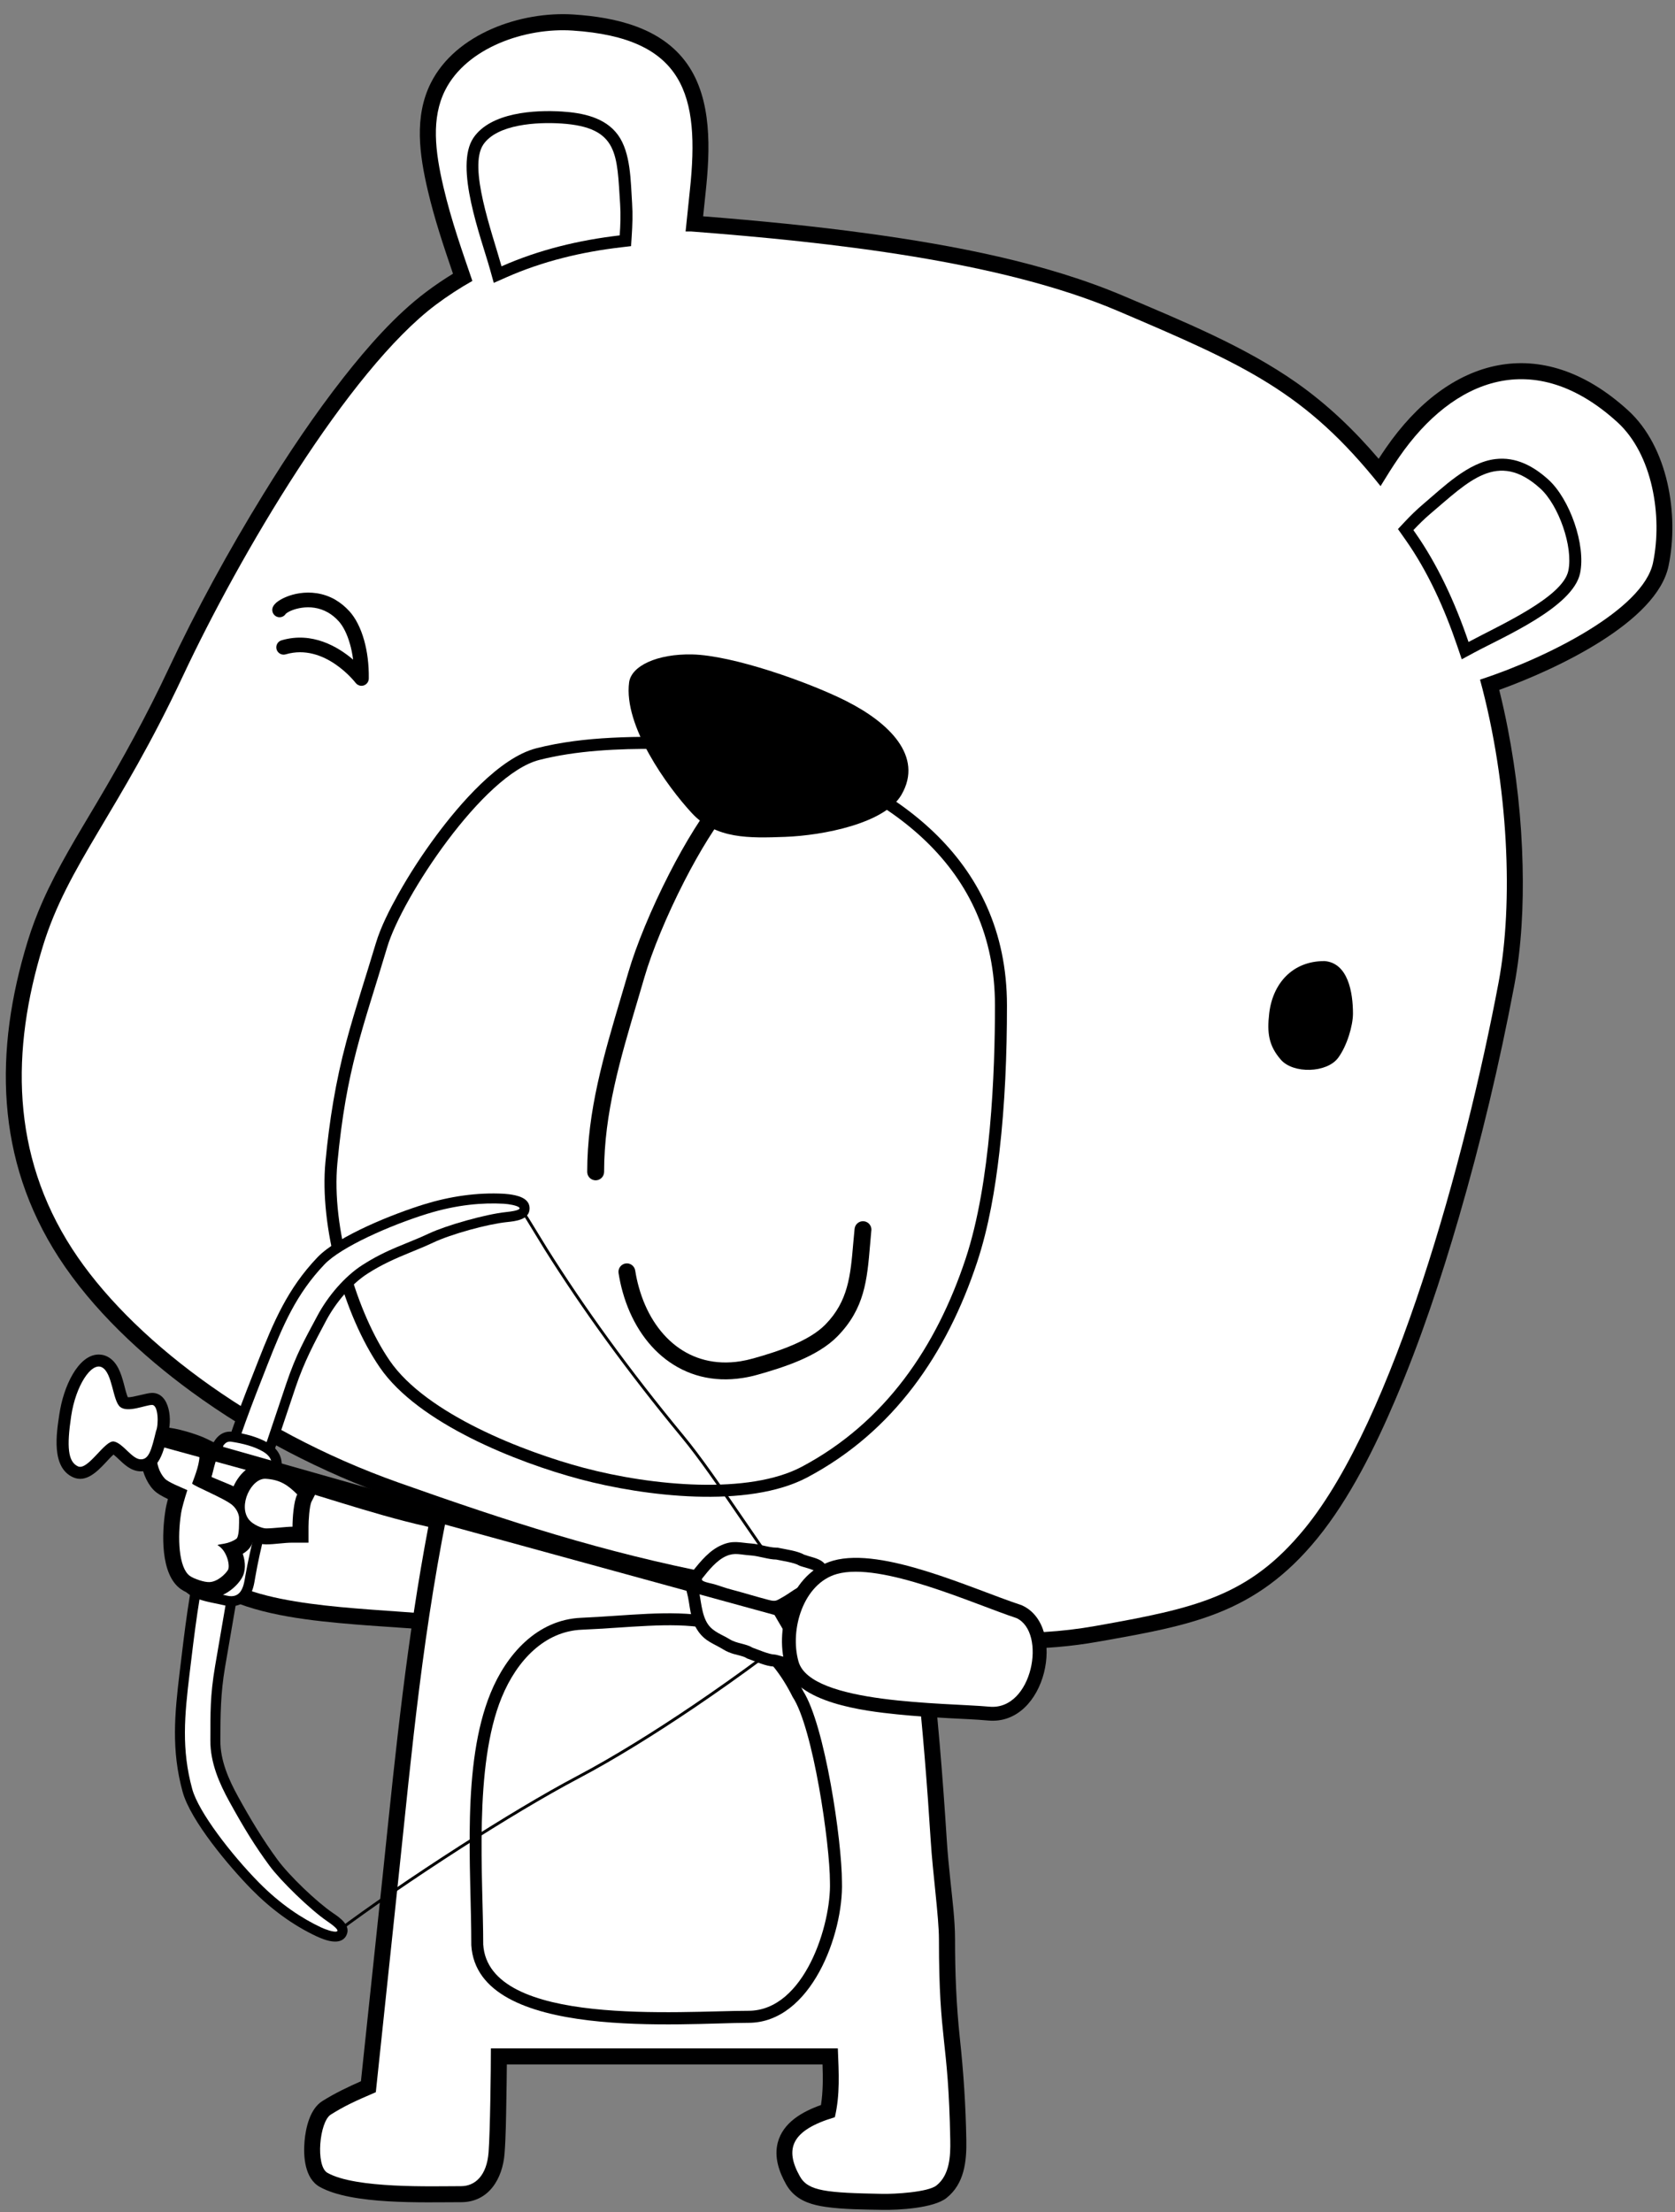 <svg width="100" height="132" viewBox="0 0 100 132" fill="none" xmlns="http://www.w3.org/2000/svg">
<rect x="0" y="0" width="100" height="132" fill="#808080" stroke="none"/>
<path fill-rule="evenodd" clip-rule="evenodd" d="M28.609 90.797C29.457 91.452 29.066 93.099 28.62 93.881C28.518 94.117 28.466 94.801 28.445 95.069C28.404 95.579 28.391 96.115 28.325 96.62L28.201 97.566L27.255 97.443C25.253 97.182 23.196 97.103 21.181 96.936C18.727 96.734 15.576 96.417 13.357 95.313C12.443 94.858 11.583 94.221 11.366 93.159C11.232 92.501 11.389 91.849 11.57 91.216C11.745 90.6 11.928 90.013 12.012 89.372C12.119 88.548 12.47 87.791 13.22 87.371C14.721 86.529 16.682 87.571 18.156 88.01C21.41 88.98 24.772 90.163 28.146 90.605L28.402 90.639L28.606 90.797H28.609Z" fill="#000001"/>
<path fill-rule="evenodd" clip-rule="evenodd" d="M28.026 91.552C24.657 91.112 21.147 89.896 17.887 88.926C16.302 88.454 13.307 86.851 12.962 89.495C12.64 91.96 11.205 93.17 13.787 94.457C17.122 96.118 23.339 95.966 27.382 96.496C27.466 95.848 27.486 93.949 27.783 93.428C28.078 92.907 28.318 91.776 28.028 91.554L28.026 91.552Z" fill="white"/>
<path fill-rule="evenodd" clip-rule="evenodd" d="M49.014 125.612C49.138 124.812 49.134 124.003 49.105 123.194H30.259C30.254 123.906 30.243 124.619 30.23 125.331C30.211 126.378 30.202 127.465 30.123 128.51C30.009 130.001 29.187 131.415 27.531 131.415C25.275 131.415 21 131.58 19.082 130.497C18.192 129.994 18.102 128.686 18.181 127.78C18.251 126.967 18.508 125.839 19.249 125.378C20.002 124.907 20.753 124.549 21.548 124.198L22.854 111.856C22.97 110.76 23.083 109.667 23.196 108.571C23.893 101.852 24.661 95.257 26.069 88.636L26.23 87.879H27.003C27.516 87.879 28.06 87.924 28.572 87.952C29.586 88.011 30.599 88.079 31.613 88.147C34.483 88.341 37.351 88.547 40.219 88.761C43.241 88.989 46.262 89.22 49.281 89.484C50.286 89.572 51.293 89.662 52.295 89.771C52.59 89.803 52.887 89.837 53.181 89.88C53.641 89.95 54.079 90.063 54.256 90.594L54.27 90.637L54.281 90.682C54.745 92.699 55.063 94.778 55.333 96.829C55.648 99.229 55.893 101.64 56.099 104.052C56.264 105.974 56.403 107.898 56.525 109.823C56.573 110.598 56.654 111.371 56.732 112.144C56.85 113.299 57.017 114.561 57.017 115.717C57.017 117.734 57.092 119.641 57.306 121.644C57.527 123.691 57.654 125.637 57.691 127.701C57.714 128.972 57.58 130.314 56.505 131.165C55.737 131.773 53.658 131.89 52.669 131.872C51.574 131.85 50.372 131.85 49.288 131.695C48.527 131.585 47.776 131.374 47.243 130.783C47.123 130.651 47.021 130.506 46.933 130.352C46.508 129.597 46.205 128.72 46.436 127.85C46.753 126.654 47.907 126.008 49.019 125.614L49.014 125.612Z" fill="#000001"/>
<path fill-rule="evenodd" clip-rule="evenodd" d="M56.056 115.717C56.056 121.982 56.618 121.5 56.732 127.719C56.75 128.653 56.704 129.786 55.907 130.418C55.392 130.826 53.372 130.932 52.682 130.918C49.354 130.855 48.255 130.762 47.758 129.881C46.831 128.238 47.225 127.123 49.842 126.344C50.156 124.987 50.08 123.734 50.02 122.238H29.307C29.307 123.534 29.262 127.205 29.169 128.435C29.064 129.829 28.361 130.458 27.529 130.458C25.783 130.458 21.235 130.613 19.549 129.663C18.828 129.255 19.066 126.611 19.752 126.185C20.548 125.687 21.136 125.408 22.437 124.851L23.8 111.956C24.593 104.469 25.232 97.16 26.999 88.835C28.609 88.835 53.252 90.616 53.347 90.897C54.444 95.667 55.156 103.327 55.568 109.883C55.682 111.718 56.056 114.426 56.056 115.717Z" fill="white"/>
<path fill-rule="evenodd" clip-rule="evenodd" d="M89.507 41.172C89.695 41.926 89.863 42.685 90.011 43.447C90.537 46.142 90.84 48.907 90.902 51.651C90.958 54.014 90.843 56.48 90.405 58.806C89.526 63.463 88.415 68.121 87.091 72.671C86.025 76.333 84.803 80.003 83.309 83.513C82.109 86.331 80.586 89.427 78.641 91.808C74.936 96.342 71.09 96.988 65.569 97.966C62.25 98.555 59.099 98.492 55.784 97.937C53.626 97.575 51.503 97.033 49.386 96.487C47.109 95.9 44.842 95.316 42.53 94.867C39.487 94.276 36.485 93.537 33.51 92.669C30.134 91.684 26.804 90.548 23.491 89.374C19.218 87.861 15.084 85.724 11.423 83.048C8.457 80.878 5.521 78.147 3.512 75.046C-0.286 69.182 -0.347 62.688 1.65 56.176C1.898 55.365 2.197 54.574 2.541 53.797C3.442 51.76 4.636 49.834 5.77 47.921C7.325 45.3 8.761 42.69 10.056 39.93C11.728 36.37 13.653 32.852 15.714 29.505C17.191 27.107 18.777 24.737 20.517 22.519C21.931 20.72 23.6 18.805 25.436 17.426C25.954 17.036 26.491 16.673 27.044 16.333C26.484 14.693 25.938 13.066 25.541 11.369C25.047 9.26 24.707 6.966 25.722 4.95C27.207 1.998 31.109 0.661 34.238 0.865C36.741 1.03 39.498 1.638 41.029 3.819C42.527 5.947 42.394 8.979 42.131 11.446C42.08 11.933 42.028 12.42 41.978 12.908C45.282 13.17 48.585 13.488 51.87 13.941C56.902 14.634 62.42 15.676 67.107 17.673C70.578 19.152 74.323 20.67 77.418 22.848C79.277 24.157 80.853 25.676 82.309 27.379C82.447 27.166 82.588 26.953 82.733 26.743C86.49 21.294 92.013 19.769 97.194 24.484C99.586 26.661 100.252 30.715 99.615 33.773C98.919 37.111 92.976 39.918 89.499 41.171L89.507 41.172Z" fill="#000001"/>
<path fill-rule="evenodd" clip-rule="evenodd" d="M82.422 29.008C82.767 28.442 83.125 27.866 83.524 27.287C86.767 22.581 91.607 20.688 96.559 25.193C98.658 27.103 99.266 30.801 98.688 33.579C98.105 36.382 92.339 39.259 88.36 40.558C90.07 46.847 90.36 53.901 89.467 58.63C87.467 69.236 83.193 84.73 77.901 91.206C74.578 95.273 71.403 95.964 65.4 97.029C57.074 98.504 51.225 95.588 42.713 93.933C35.988 92.626 30.364 90.798 23.808 88.477C14.891 85.321 7.697 79.756 4.312 74.529C0.651 68.878 0.658 62.661 2.562 56.457C4.052 51.596 7.106 48.47 10.922 40.336C14.297 33.142 20.791 22.112 26.012 18.192C26.724 17.659 27.454 17.185 28.201 16.764C27.627 15.079 26.951 13.2 26.473 11.156C25.976 9.028 25.736 7.057 26.577 5.383C27.853 2.85 31.347 1.637 34.179 1.823C40.856 2.26 41.795 5.664 41.187 11.347C41.094 12.223 41.008 13.034 40.931 13.814C41.044 13.814 41.158 13.814 41.271 13.814C49.581 14.451 59.734 15.57 66.739 18.556C74.349 21.799 77.926 23.378 82.422 29.011V29.008Z" fill="white"/>
<path fill-rule="evenodd" clip-rule="evenodd" d="M83.86 31.145C84.204 30.778 84.562 30.427 84.945 30.101C86.156 29.079 87.644 27.588 89.279 27.395C90.508 27.248 91.562 27.823 92.446 28.626C93.715 29.779 94.686 32.516 94.334 34.206C93.911 36.234 89.743 38.011 88.013 38.942L87.269 39.343L86.997 38.543C86.247 36.34 85.256 34.118 83.91 32.21L83.46 31.571L83.86 31.145ZM37.083 14.758C34.725 15.033 32.411 15.586 30.234 16.547L29.479 16.88L29.257 16.086C28.731 14.203 27.098 9.939 28.268 8.22C29.295 6.71 31.909 6.549 33.563 6.656C34.784 6.737 36.124 7.001 36.891 8.05C37.671 9.117 37.651 10.855 37.737 12.13C37.78 12.787 37.757 13.437 37.714 14.092L37.675 14.688L37.083 14.758Z" fill="#000001"/>
<path fill-rule="evenodd" clip-rule="evenodd" d="M84.381 31.635C84.705 31.292 85.037 30.961 85.406 30.649C87.659 28.748 89.41 26.831 91.963 29.156C93.047 30.141 93.931 32.625 93.632 34.059C93.301 35.647 89.541 37.306 87.673 38.31C86.85 35.89 85.796 33.653 84.494 31.795L84.381 31.634V31.635ZM36.998 14.047C37.04 13.424 37.065 12.812 37.022 12.178C36.825 9.235 36.961 7.596 33.515 7.37C32.053 7.274 29.681 7.411 28.856 8.623C27.94 9.969 29.373 13.857 29.942 15.892C32.184 14.902 34.555 14.332 36.997 14.047H36.998Z" fill="white"/>
<path fill-rule="evenodd" clip-rule="evenodd" d="M45.447 44.185C53.222 46.453 60.117 51.119 60.117 59.998C60.117 62.91 60.001 65.853 59.666 68.747C59.414 70.942 59.028 73.231 58.332 75.331C56.528 80.774 53.354 85.427 48.202 88.16C44.64 90.05 38.457 89.289 34.651 88.278C30.848 87.267 24.976 84.942 22.682 81.61C20.507 78.449 19.063 73.165 19.43 69.327C19.664 66.866 20.038 64.534 20.68 62.146C21.206 60.188 21.852 58.253 22.432 56.309C22.729 55.312 23.273 54.255 23.779 53.35C24.46 52.134 25.235 50.951 26.067 49.832C27.395 48.05 29.783 45.225 32.014 44.654C33.474 44.28 35.004 44.104 36.507 44.026C38.138 43.94 39.773 43.965 41.407 44.026C42.681 44.072 43.972 44.158 45.244 44.158H45.346L45.445 44.187L45.447 44.185Z" fill="#000001"/>
<path fill-rule="evenodd" clip-rule="evenodd" d="M45.246 44.872C53.177 47.187 59.401 51.776 59.401 59.998C59.401 63.998 59.158 70.557 57.652 75.105C55.909 80.364 52.857 84.879 47.867 87.528C44.709 89.203 38.958 88.683 34.836 87.587C31.295 86.645 25.466 84.39 23.273 81.206C21.319 78.367 19.773 73.269 20.143 69.397C20.684 63.735 21.63 61.508 23.119 56.514C23.997 53.566 28.837 46.209 32.193 45.35C36.583 44.226 42.305 44.874 45.246 44.874V44.872Z" fill="white"/>
<path fill-rule="evenodd" clip-rule="evenodd" d="M50.513 41.831C53.05 43.105 55.158 45.119 53.818 47.428C52.821 49.143 49.132 49.857 46.869 49.94C44.736 50.017 42.747 50.078 41.31 48.527C39.818 46.918 37.219 43.304 37.559 40.723C37.689 39.731 39.244 39.012 41.317 39.053C43.749 39.103 48.268 40.703 50.513 41.829V41.831Z" fill="black"/>
<path fill-rule="evenodd" clip-rule="evenodd" d="M79.062 57.352C77.142 57.352 75.974 58.712 75.772 60.486C75.641 61.632 75.738 62.395 76.466 63.234C77.21 64.093 79.221 64.032 79.89 63.125C80.425 62.4 80.774 61.194 80.774 60.485C80.774 59.223 80.482 57.454 79.062 57.35V57.352Z" fill="black"/>
<path fill-rule="evenodd" clip-rule="evenodd" d="M47.944 100.908C49.248 102.938 50.265 109.865 50.265 112.298C50.367 115.395 48.422 120.711 44.684 120.711C40.947 120.711 28.498 121.866 28.137 116.079V116.057V116.036C28.137 111.46 27.538 105.299 29.291 101.026C30.234 98.728 32.064 96.652 34.698 96.541C40.165 96.308 45.007 95.071 47.948 100.91L47.944 100.908Z" fill="#000001"/>
<path fill-rule="evenodd" clip-rule="evenodd" d="M49.549 112.321C49.549 110.041 48.54 103.094 47.322 101.265C44.625 95.87 40.38 97.013 34.725 97.253C32.536 97.346 30.869 99.058 29.95 101.297C28.261 105.414 28.849 112.082 28.849 116.034C29.159 121.001 40.725 119.993 44.683 119.993C48.034 119.993 49.631 114.822 49.549 112.32V112.321Z" fill="white"/>
<path fill-rule="evenodd" clip-rule="evenodd" d="M31.028 71.871C31.002 71.832 30.946 71.823 30.907 71.849C30.867 71.878 30.858 71.932 30.885 71.971C31.257 72.501 31.613 73.088 31.966 73.673C32.154 73.983 32.342 74.294 32.524 74.585C33.633 76.346 34.855 78.154 36.208 80.014C37.56 81.873 39.043 83.789 40.675 85.761C41.733 87.039 42.879 88.717 44.046 90.422C45.575 92.658 47.137 94.94 48.578 96.446C46.722 97.953 44.103 99.908 41.33 101.782C39.027 103.337 36.617 104.839 34.453 105.981C32.434 107.046 29.923 108.56 27.466 110.136C24.657 111.936 21.916 113.821 20.067 115.209C20.027 115.237 20.02 115.293 20.049 115.33C20.077 115.37 20.133 115.377 20.17 115.348C22.015 113.966 24.75 112.085 27.559 110.282C30.012 108.709 32.52 107.197 34.533 106.135C36.707 104.989 39.12 103.484 41.428 101.927C44.241 100.028 46.896 98.043 48.76 96.525L48.769 96.517C48.803 96.483 48.805 96.428 48.769 96.394C47.32 94.899 45.738 92.587 44.191 90.324C43.021 88.615 41.87 86.934 40.809 85.65C39.179 83.681 37.7 81.77 36.349 79.913C34.998 78.055 33.778 76.251 32.672 74.493C32.483 74.191 32.299 73.888 32.114 73.584C31.758 72.995 31.399 72.403 31.026 71.873L31.028 71.871Z" fill="black"/>
<path fill-rule="evenodd" clip-rule="evenodd" d="M14.73 89.54C14.223 89.413 13.676 89.254 13.222 88.994L12.826 88.77L12.937 88.33C13.545 85.921 14.502 83.54 15.409 81.229C16.333 78.877 17.174 76.894 18.945 75.038C20.188 73.733 23.544 72.417 25.317 71.869C26.858 71.393 28.479 71.15 30.091 71.237C30.191 71.243 30.293 71.254 30.393 71.266C30.869 71.329 31.612 71.479 31.617 72.1C31.624 72.791 30.769 72.875 30.268 72.927C29.093 73.049 26.935 73.645 25.869 74.148C25.428 74.356 24.978 74.54 24.527 74.724C23.609 75.098 22.784 75.462 21.945 76.002C20.95 76.643 20.031 77.757 19.476 78.798C18.748 80.162 18.161 81.27 17.658 82.752C17.345 83.678 17.038 84.607 16.726 85.532C16.317 86.748 15.905 87.994 15.429 89.184L15.234 89.667L14.728 89.54H14.73ZM18.911 115.556C17.447 114.869 16.14 113.888 15.007 112.735C13.708 111.41 11.375 108.659 10.901 106.919C10.223 104.444 10.423 102.299 10.726 99.79C11.023 97.325 11.309 94.774 11.917 92.365L12.028 91.924L12.483 91.914C13.007 91.903 13.563 92.023 14.069 92.15L14.576 92.277L14.517 92.794C14.372 94.069 14.145 95.359 13.928 96.623C13.764 97.586 13.594 98.549 13.431 99.514C13.17 101.057 13.161 102.312 13.155 103.858C13.15 105.058 13.651 106.192 14.22 107.224C14.944 108.537 15.687 109.781 16.576 110.988C17.276 111.937 18.893 113.487 19.87 114.153C20.285 114.435 20.999 114.915 20.664 115.52C20.324 116.136 19.387 115.778 18.913 115.554L18.911 115.556Z" fill="#000001"/>
<path fill-rule="evenodd" clip-rule="evenodd" d="M30.057 71.832C28.837 71.764 27.293 71.88 25.493 72.437C23.283 73.121 20.36 74.415 19.376 75.448C17.685 77.221 16.9 79.063 15.964 81.446C15.139 83.549 14.104 86.146 13.515 88.475C13.914 88.702 14.442 88.851 14.875 88.96C15.483 87.444 16.438 84.494 17.093 82.559C17.687 80.808 18.181 79.955 18.95 78.516C19.582 77.331 20.587 76.165 21.623 75.498C23.128 74.527 24.28 74.236 25.614 73.606C26.62 73.131 28.98 72.458 30.207 72.331C31.751 72.17 30.747 71.869 30.059 71.832H30.057ZM19.165 115.015C18.057 114.495 16.755 113.66 15.435 112.316C13.814 110.666 11.855 108.138 11.477 106.762C10.829 104.397 11.012 102.403 11.32 99.861C11.59 97.618 11.91 94.84 12.497 92.511C12.955 92.501 13.49 92.621 13.925 92.73C13.74 94.353 13.182 97.402 12.842 99.417C12.534 101.24 12.565 102.226 12.558 103.858C12.552 105.201 13.102 106.436 13.696 107.514C14.56 109.082 15.218 110.156 16.095 111.344C16.755 112.239 18.514 113.952 19.532 114.647C20.814 115.52 19.787 115.309 19.163 115.015H19.165Z" fill="white"/>
<path fill-rule="evenodd" clip-rule="evenodd" d="M16.002 86.105C16.646 86.477 16.955 87.079 16.767 87.823C16.456 89.057 16.114 90.283 15.803 91.514C15.587 92.372 15.39 93.249 15.239 94.121C15.204 94.33 15.173 94.532 15.114 94.738C14.876 95.57 14.255 96.014 13.372 95.793C12.522 95.578 10.867 95.467 10.812 94.312C10.774 93.516 11.051 92.23 11.228 91.445C11.359 90.863 11.509 90.274 11.695 89.708C11.749 89.545 11.783 89.313 11.817 89.143C11.883 88.799 11.948 88.455 12.017 88.113C12.121 87.605 12.322 86.481 12.695 86.151C12.751 86.085 12.803 85.983 12.857 85.91C13.111 85.559 13.468 85.378 13.912 85.446C14.633 85.557 15.368 85.738 16.005 86.105H16.002Z" fill="#000001"/>
<path fill-rule="evenodd" clip-rule="evenodd" d="M15.703 86.622C16.082 86.843 16.318 87.163 16.19 87.678C15.989 88.473 15.47 90.399 15.225 91.371C15.009 92.229 14.787 93.242 14.651 94.02C14.563 94.527 14.47 95.456 13.517 95.214C12.785 95.03 11.436 94.912 11.405 94.285C11.371 93.559 11.808 91.275 12.261 89.894C12.402 89.467 12.765 86.884 13.105 86.581C13.291 86.417 13.377 85.967 13.817 86.035C14.468 86.137 15.143 86.297 15.703 86.621V86.622Z" fill="white"/>
<path fill-rule="evenodd" clip-rule="evenodd" d="M15.1 91.983C15.064 92.093 15.02 92.195 14.964 92.288C14.858 92.461 14.687 92.606 14.493 92.721C14.667 93.231 14.68 93.775 14.425 94.189C14.05 94.797 13.297 95.325 12.57 95.366C12.041 95.395 11.228 95.134 10.794 94.828C9.554 93.956 9.667 91.448 9.874 90.148C9.903 89.937 9.96 89.698 10.026 89.456C9.683 89.295 9.346 89.109 9.135 88.876C8.319 87.983 7.988 86.005 9.241 85.342C9.443 85.235 9.668 85.183 9.897 85.185C10.472 85.194 11.765 85.581 12.322 85.854L12.78 86.08L13.341 86.305C12.846 86.934 12.79 87.626 12.624 88.135C12.729 88.192 13.849 88.638 13.943 88.695C14.315 87.87 15.041 87.234 15.932 87.293C17.005 87.365 17.674 87.754 18.422 88.502L18.913 88.992L18.598 89.61C18.467 89.885 18.419 90.775 18.419 91.104V92.058H17.465C16.948 92.058 16.417 92.16 15.887 92.16C15.642 92.16 15.367 92.094 15.102 91.983H15.1Z" fill="#000001"/>
<path fill-rule="evenodd" clip-rule="evenodd" d="M17.744 89.177C17.156 88.588 16.696 88.301 15.866 88.246C15.011 88.189 14.186 89.852 14.869 90.693C15.102 90.979 15.633 91.207 15.885 91.207C16.331 91.207 17.082 91.105 17.463 91.105C17.463 90.627 17.528 89.603 17.746 89.178L17.744 89.177ZM11.899 86.71C11.971 87.251 11.64 88.061 11.468 88.531C11.611 88.697 13.393 89.411 13.86 89.807C14.18 90.077 14.273 90.44 14.273 90.571C14.273 90.895 14.29 91.556 14.146 91.79C14.109 91.851 13.853 91.996 13.588 92.071C13.325 92.146 13.052 92.155 12.983 92.205C13.565 92.526 13.749 93.458 13.61 93.686C13.445 93.952 12.983 94.386 12.513 94.411C12.191 94.428 11.586 94.217 11.338 94.044C10.665 93.571 10.581 91.742 10.815 90.276C10.845 90.05 11.026 89.409 11.185 88.924C10.829 88.76 10.04 88.455 9.835 88.23C9.164 87.494 9.225 86.128 9.878 86.137C10.142 86.141 11.375 86.454 11.896 86.71H11.899Z" fill="white"/>
<path fill-rule="evenodd" clip-rule="evenodd" d="M43.785 47.946C43.964 47.733 43.938 47.414 43.725 47.235C43.513 47.054 43.194 47.081 43.015 47.294C41.986 48.511 40.904 50.285 39.956 52.136C38.884 54.227 37.979 56.423 37.512 58.027L37.102 59.414C36.04 62.992 35.057 66.3 35.057 69.93C35.057 70.21 35.283 70.435 35.562 70.435C35.841 70.435 36.066 70.208 36.066 69.93C36.066 66.436 37.027 63.2 38.067 59.699L38.476 58.308C38.927 56.761 39.807 54.63 40.85 52.594C41.765 50.81 42.804 49.106 43.785 47.946ZM52.023 73.426C52.048 73.149 51.846 72.904 51.569 72.877C51.292 72.852 51.047 73.054 51.02 73.332C50.978 73.747 50.959 73.978 50.939 74.203C50.776 76.115 50.644 77.647 49.273 79.045C48.79 79.537 48.093 79.935 47.334 80.261C46.543 80.601 45.701 80.859 44.96 81.066C44.697 81.139 44.445 81.195 44.2 81.234C42.688 81.472 41.382 81.1 40.357 80.314C39.315 79.516 38.551 78.286 38.144 76.829C38.05 76.5 37.977 76.162 37.923 75.818C37.88 75.544 37.623 75.354 37.349 75.397C37.075 75.44 36.886 75.698 36.929 75.972C36.99 76.36 37.072 76.738 37.174 77.098C37.641 78.766 38.526 80.182 39.745 81.116C40.981 82.063 42.547 82.514 44.353 82.228C44.643 82.183 44.935 82.119 45.228 82.036C46.012 81.816 46.903 81.544 47.733 81.188C48.595 80.817 49.402 80.352 49.991 79.751C51.621 78.089 51.766 76.398 51.945 74.284C51.973 73.949 52.002 73.604 52.02 73.425L52.023 73.426Z" fill="black"/>
<path fill-rule="evenodd" clip-rule="evenodd" d="M46.194 99.45C45.72 99.432 45.119 99.152 44.674 98.993L44.602 98.968L44.538 98.929C44.373 98.827 43.985 98.755 43.788 98.696C43.579 98.632 43.378 98.551 43.191 98.436C42.613 98.078 42.108 97.958 41.684 97.346C41.146 96.573 41.23 95.827 41.002 94.996L40.638 93.666L41.935 94.133C42.215 94.235 42.532 94.373 42.808 94.455C43.13 94.54 43.45 94.604 43.77 94.702C44.622 94.964 45.495 95.153 46.339 95.438L46.654 95.546L46.776 95.855C46.826 95.982 46.939 96.158 47.01 96.278C47.162 96.535 47.314 96.79 47.461 97.051C47.806 97.665 48.386 98.696 47.878 99.36C47.434 99.938 46.733 99.557 46.196 99.455L46.194 99.45Z" fill="#000001"/>
<path fill-rule="evenodd" clip-rule="evenodd" d="M41.691 94.803C41.856 95.4 41.861 96.346 42.271 96.934C42.586 97.387 43.121 97.548 43.566 97.824C43.989 98.084 44.529 98.08 44.913 98.318C45.255 98.44 45.935 98.735 46.241 98.733C46.404 98.733 47.212 99.041 47.307 98.918C47.651 98.469 46.296 96.593 46.109 96.111C45.309 95.841 44.393 95.637 43.559 95.381C43.214 95.275 43.008 95.241 42.627 95.143C42.525 95.118 42.215 94.99 41.691 94.801V94.803Z" fill="white"/>
<path fill-rule="evenodd" clip-rule="evenodd" d="M8.568 86.039L48.402 96.965L48.554 96.338L8.836 85.069L6.904 85.083L8.568 86.039Z" fill="black"/>
<path fill-rule="evenodd" clip-rule="evenodd" d="M48.026 92.778C48.536 92.973 49.334 93.018 49.408 93.745C49.49 94.572 48.561 95.03 47.962 95.374C47.665 95.544 47.395 95.76 47.094 95.925C46.54 96.226 46.375 96.34 45.711 96.168C44.96 95.975 44.219 95.74 43.47 95.545C43.148 95.461 42.84 95.347 42.521 95.248C42.437 95.221 42.346 95.204 42.26 95.182C41.808 95.075 41.294 94.928 41.199 94.384C41.16 94.155 41.226 93.924 41.369 93.743C41.845 93.145 42.366 92.51 43.085 92.2C43.777 91.899 44.171 92.062 44.863 92.109C45.348 92.141 45.908 92.354 46.345 92.354H46.42L46.493 92.37C46.955 92.468 47.615 92.547 48.026 92.782V92.778Z" fill="#000001"/>
<path fill-rule="evenodd" clip-rule="evenodd" d="M41.928 94.187C42.325 93.688 42.793 93.102 43.368 92.853C43.872 92.635 44.185 92.778 44.813 92.819C45.307 92.852 45.89 93.066 46.343 93.066C46.699 93.143 47.432 93.249 47.69 93.412C47.828 93.498 48.678 93.662 48.694 93.815C48.724 94.117 48.209 94.403 47.604 94.752C47.329 94.91 46.983 95.168 46.751 95.295C46.343 95.517 46.338 95.59 45.887 95.474C45.16 95.286 44.359 95.037 43.647 94.851C43.296 94.76 43.105 94.679 42.729 94.563C42.384 94.457 41.767 94.387 41.928 94.187Z" fill="white"/>
<path fill-rule="evenodd" clip-rule="evenodd" d="M60.938 95.771C58.038 94.813 52.696 92.296 49.742 93.131C47.243 93.836 46.227 97.074 46.876 99.378C47.513 101.637 51.626 102.104 53.555 102.303C54.596 102.41 55.641 102.476 56.688 102.534C57.453 102.575 58.231 102.602 58.995 102.671C62.481 102.994 63.717 97.038 61.026 95.805L60.985 95.785L60.942 95.771H60.938Z" fill="#000001"/>
<path fill-rule="evenodd" clip-rule="evenodd" d="M60.679 96.557C58.099 95.705 52.605 93.183 49.966 93.927C47.964 94.493 47.132 97.241 47.672 99.152C48.39 101.699 56.451 101.605 59.071 101.846C61.645 102.084 62.507 97.394 60.681 96.557H60.679Z" fill="white"/>
<path fill-rule="evenodd" clip-rule="evenodd" d="M10.003 85.606C9.79 86.501 9.532 87.868 8.341 87.799C7.809 87.768 7.423 87.397 7.06 87.052C7.006 87.002 6.883 86.882 6.777 86.8C6.614 86.941 6.394 87.188 6.301 87.287C5.818 87.799 5.138 88.507 4.362 88.156C3.043 87.562 3.372 85.532 3.542 84.401C3.664 83.587 3.927 82.711 4.346 81.999C4.696 81.403 5.283 80.735 6.054 80.843C6.183 80.86 6.308 80.902 6.425 80.962C7.012 81.272 7.23 81.972 7.391 82.568C7.434 82.726 7.541 83.187 7.632 83.381C7.929 83.399 8.758 83.121 9.08 83.121C10.164 83.121 10.3 84.822 10.005 85.604L10.003 85.606Z" fill="#000001"/>
<path fill-rule="evenodd" clip-rule="evenodd" d="M9.319 85.385C9.47 85.052 9.47 83.839 9.078 83.839C8.686 83.839 7.631 84.324 7.176 83.96C6.723 83.597 6.723 81.929 6.09 81.596C5.457 81.263 4.521 82.686 4.249 84.507C3.977 86.325 4.052 87.231 4.655 87.505C5.258 87.777 6.269 85.901 6.813 86.023C7.357 86.144 7.868 87.054 8.382 87.084C8.895 87.115 9.046 86.508 9.318 85.387L9.319 85.385Z" fill="white"/>
<path fill-rule="evenodd" clip-rule="evenodd" d="M16.311 36.182C16.193 36.391 16.267 36.658 16.476 36.778C16.682 36.894 16.945 36.826 17.066 36.622L17.084 36.61C17.236 36.484 17.576 36.332 18.018 36.268C18.485 36.2 19.045 36.245 19.575 36.547L19.596 36.558C19.809 36.683 20.02 36.849 20.219 37.07C20.489 37.369 20.73 37.843 20.898 38.448C20.977 38.729 21.04 39.035 21.081 39.363C20.183 38.596 18.639 37.673 16.809 38.21C16.578 38.278 16.445 38.521 16.513 38.752C16.581 38.983 16.825 39.116 17.055 39.048C19.401 38.357 21.228 40.746 21.233 40.754C21.312 40.855 21.435 40.923 21.575 40.925C21.816 40.929 22.013 40.736 22.017 40.494C22.029 39.642 21.924 38.867 21.741 38.214C21.535 37.476 21.226 36.88 20.866 36.483C20.603 36.193 20.322 35.969 20.036 35.801L20.011 35.784C19.285 35.369 18.524 35.308 17.893 35.4C17.279 35.489 16.766 35.736 16.513 35.947L16.481 35.974C16.41 36.039 16.352 36.108 16.313 36.18L16.311 36.182Z" fill="black"/>
</svg>
